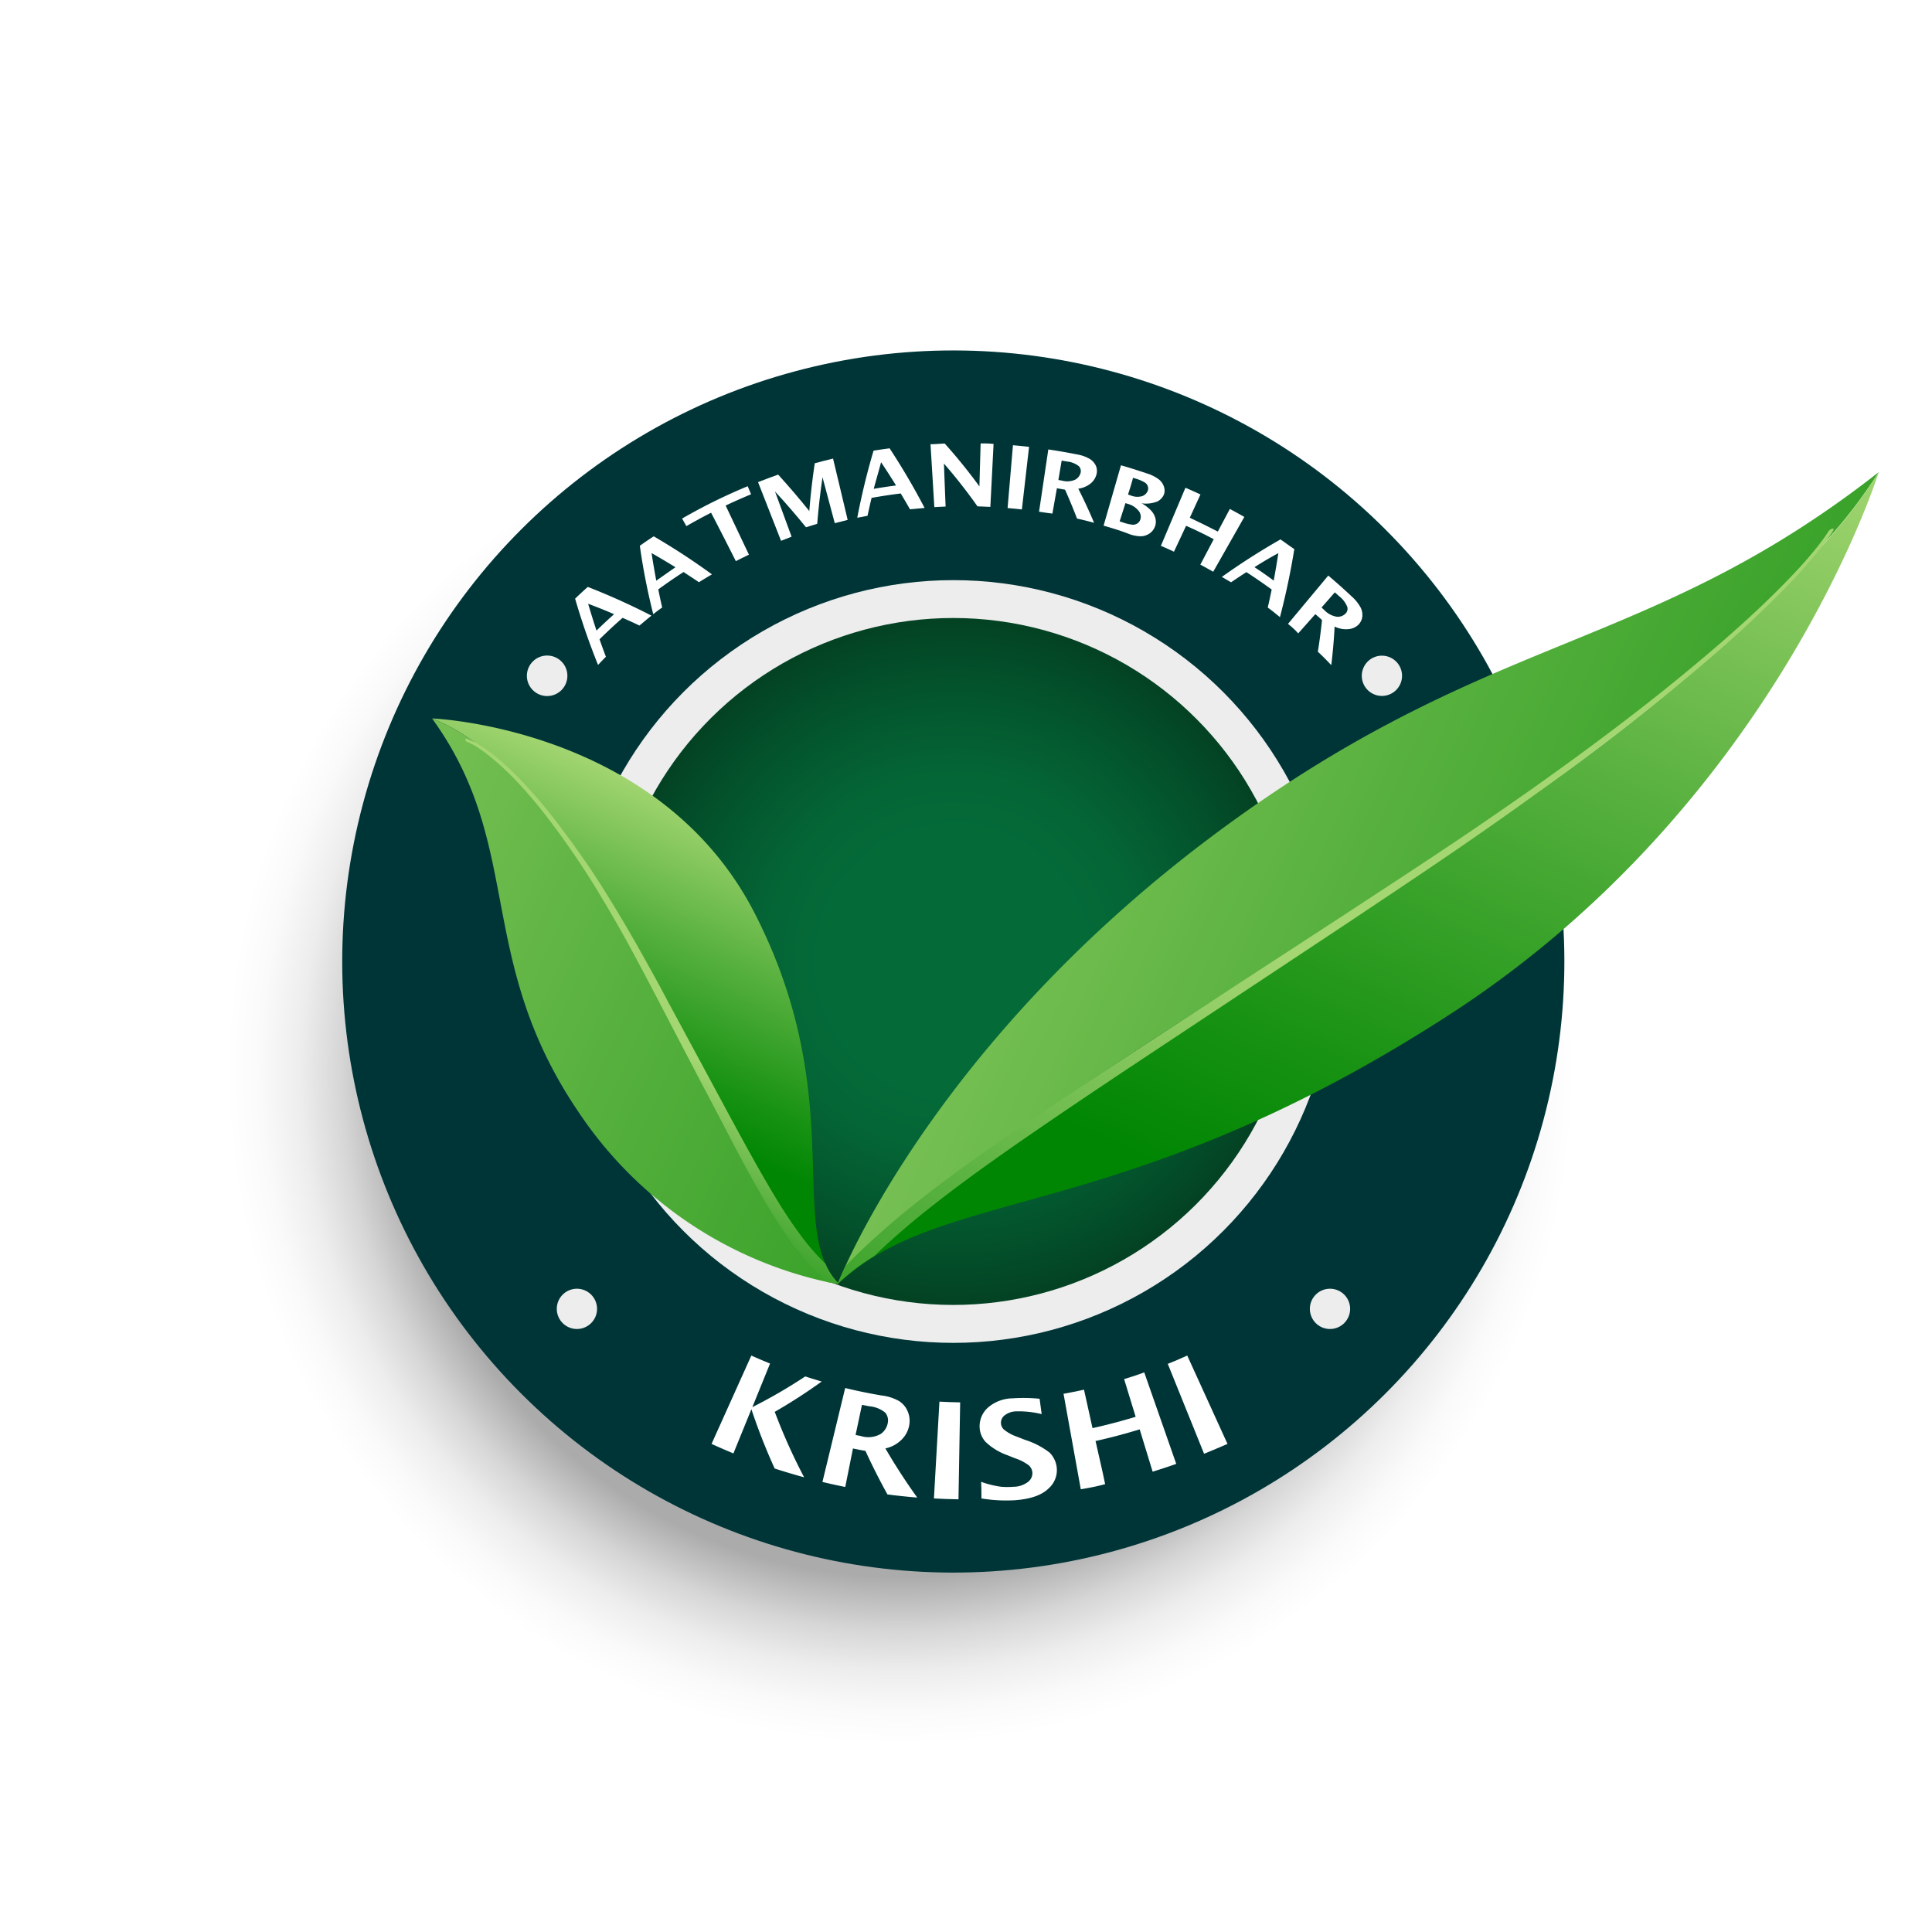 <svg xmlns="http://www.w3.org/2000/svg" xmlns:xlink="http://www.w3.org/1999/xlink" viewBox="0 0 288 288"><defs><style>.cls-1{isolation:isolate;}.cls-2{fill:#fff;}.cls-3{mix-blend-mode:multiply;fill:url(#radial-gradient);}.cls-4{fill:#003538;}.cls-5{fill:#ededed;}.cls-6{fill:url(#radial-gradient-2);}.cls-7{fill:url(#linear-gradient);}.cls-8{fill:url(#linear-gradient-2);}.cls-9{fill:url(#linear-gradient-3);}.cls-10{fill:url(#linear-gradient-4);}.cls-11{fill:url(#linear-gradient-5);}.cls-12{fill:url(#linear-gradient-6);}</style><radialGradient id="radial-gradient" cx="134.22" cy="159.65" r="100.49" gradientUnits="userSpaceOnUse"><stop offset="0.75" stop-color="#ababab"/><stop offset="0.77" stop-color="#b6b6b6"/><stop offset="0.83" stop-color="#d6d6d6"/><stop offset="0.89" stop-color="#ededed"/><stop offset="0.95" stop-color="#fafafa"/><stop offset="1" stop-color="#fff"/></radialGradient><radialGradient id="radial-gradient-2" cx="142.11" cy="143.33" r="51.2" gradientTransform="translate(248.96 -27.91) rotate(76.72)" gradientUnits="userSpaceOnUse"><stop offset="0.39" stop-color="#046a38"/><stop offset="0.57" stop-color="#046435"/><stop offset="0.82" stop-color="#03522c"/><stop offset="1" stop-color="#034223"/></radialGradient><linearGradient id="linear-gradient" x1="101.02" y1="85.12" x2="333.32" y2="189.86" gradientUnits="userSpaceOnUse"><stop offset="0" stop-color="#a4d672"/><stop offset="0.44" stop-color="#56b03d"/><stop offset="0.82" stop-color="#189213"/><stop offset="1" stop-color="#008603"/></linearGradient><linearGradient id="linear-gradient-2" x1="238.72" y1="49.95" x2="181.79" y2="178.03" xlink:href="#linear-gradient"/><linearGradient id="linear-gradient-3" x1="193.77" y1="144.58" x2="133.18" y2="254.28" xlink:href="#linear-gradient"/><linearGradient id="linear-gradient-4" x1="-5.1" y1="105.19" x2="222.69" y2="207.89" xlink:href="#linear-gradient"/><linearGradient id="linear-gradient-5" x1="107.24" y1="121.12" x2="88.76" y2="162.71" xlink:href="#linear-gradient"/><linearGradient id="linear-gradient-6" x1="95.75" y1="153.48" x2="79.75" y2="182.47" xlink:href="#linear-gradient"/></defs><g class="cls-1"><g id="Layer_1" data-name="Layer 1"><rect class="cls-2" width="288" height="288"/><circle class="cls-3" cx="134.22" cy="159.65" r="100.49"/><circle class="cls-4" cx="142.11" cy="143.33" r="91.09" transform="translate(-59.73 142.47) rotate(-45)"/><circle class="cls-5" cx="142.11" cy="143.33" r="56.85"/><circle class="cls-6" cx="142.11" cy="143.33" r="51.2" transform="translate(-30.04 248.71) rotate(-76.72)"/><path class="cls-7" d="M280.06,70.38h0a75.38,75.38,0,0,1-8,10.43c-9.33,10.69-28,28.72-62,49.92-55.05,34.32-71.93,46.16-85.17,60.64,0-.08.4-1,1.15-2.67,4-8.69,19-37.1,53.88-63.48C221.82,93.61,244.89,97.92,280.06,70.38Z"/><path class="cls-8" d="M280.06,70.38c-.28.91-15.76,49.7-64.08,80.93-43.54,28.15-69.55,26.16-85.68,36a31.75,31.75,0,0,0-5.38,4.1c13.24-14.48,30.12-26.32,85.17-60.64,34-21.2,52.68-39.23,62-49.92A75.38,75.38,0,0,0,280.06,70.38Z"/><path class="cls-9" d="M273.28,79.06a4.35,4.35,0,0,1-.25.42c-.18.27-.44.66-.83,1.19l-.1.14c-.77,1-2,2.5-3.61,4.32s-4,4.19-6.64,6.72-5.8,5.31-9.28,8.24c-6.95,5.86-15.29,12.28-24.28,18.74-4.49,3.23-9.14,6.47-13.87,9.68s-9.5,6.38-14.29,9.58L172,156.73c-8.95,5.94-17.3,11.53-24.35,16.55-3.52,2.51-6.7,4.9-9.44,7.08s-5,4.17-6.81,5.85l-1.13,1.06a31.75,31.75,0,0,0-5.38,4.1c0-.08.4-1,1.15-2.67,1-1,2.23-2.22,3.8-3.67,2.06-1.89,4.63-4.1,7.61-6.43s6.33-4.8,10-7.34c7.27-5.1,15.67-10.61,24.64-16.46l28.08-18.29c4.77-3.13,9.56-6.25,14.24-9.36s9.29-6.27,13.74-9.4c8.9-6.29,17.17-12.53,24-18.23,3.43-2.84,6.52-5.54,9.17-8s4.84-4.67,6.55-6.5,2.89-3.3,3.62-4.27c.37-.49.61-.85.78-1.09s.21-.34.22-.35a1.23,1.23,0,0,1,.57-.49C273.32,78.75,273.39,78.86,273.28,79.06Z"/><path class="cls-10" d="M125.08,191.4s-.64-.07-1.77-.29a60,60,0,0,1-37-25.24c-15.61-22.94-8.07-39.68-21.9-58.77a26,26,0,0,1,6.25,3.54c6.18,4.42,16.06,13.93,25.41,33.4C111.2,175.57,116.81,185,125.08,191.4Z"/><path class="cls-11" d="M125.08,191.4c-8.27-6.41-13.88-15.83-29-47.36-9.35-19.47-19.23-29-25.41-33.4a26,26,0,0,0-6.25-3.54s33.82,1.27,48.06,29c12.72,24.77,6.33,43.1,10.6,52.38A9.47,9.47,0,0,0,125.08,191.4Z"/><path class="cls-12" d="M125.08,191.4s-.64-.07-1.77-.29c-.54-.49-1.23-1.12-2-1.94a38.58,38.58,0,0,1-3.35-4c-1.16-1.62-2.37-3.47-3.58-5.5-2.41-4.06-4.92-8.82-7.58-13.91L98.48,149.8c-1.41-2.71-2.84-5.43-4.27-8.07s-2.91-5.24-4.4-7.72a123.7,123.7,0,0,0-9-13.16c-1.47-1.84-2.89-3.46-4.22-4.83a40.26,40.26,0,0,0-3.6-3.29A18.24,18.24,0,0,0,70.5,111l-.66-.33-.22-.08a.39.39,0,0,1-.25-.31c0-.13.08-.2.21-.16a1.42,1.42,0,0,1,.26.1,7.79,7.79,0,0,1,.72.34l.09,0a18.9,18.9,0,0,1,2.53,1.68,36.51,36.51,0,0,1,3.74,3.31c1.38,1.38,2.86,3,4.38,4.86a126.88,126.88,0,0,1,9.35,13.22c1.55,2.49,3.08,5.09,4.58,7.75s3,5.36,4.42,8.07c2.92,5.4,5.83,10.81,8.56,15.87s5.31,9.78,7.71,13.7c1.21,2,2.38,3.7,3.48,5.18a33.93,33.93,0,0,0,3.06,3.6l.6.59A9.47,9.47,0,0,0,125.08,191.4Z"/><circle class="cls-5" cx="81.56" cy="100.74" r="3.02"/><path class="cls-5" d="M209,100.74a3,3,0,1,1-3-3A3,3,0,0,1,209,100.74Z"/><path class="cls-5" d="M89,195.11a3,3,0,1,1-3-3A3,3,0,0,1,89,195.11Z"/><path class="cls-5" d="M201.26,195.11a3,3,0,1,1-3-3A3,3,0,0,1,201.26,195.11Z"/><path class="cls-2" d="M89.15,99.12q-1.94-4.8-3.42-9.88c.62-.59,1.25-1.18,1.89-1.75a100.72,100.72,0,0,1,9.49,4.28c-.6.48-1.2,1-1.79,1.48-.83-.4-1.67-.78-2.51-1.15q-1.75,1.53-3.44,3.2c.31.87.62,1.74.95,2.6C89.93,98.3,89.54,98.7,89.15,99.12ZM88.92,94c.86-.84,1.73-1.65,2.62-2.44C90.27,91,89,90.5,87.67,90,88.07,91.35,88.48,92.67,88.92,94Z"/><path class="cls-2" d="M97.38,91.56c-.84-3.33-1.52-6.74-2-10.2q1-.72,2.07-1.41a101.17,101.17,0,0,1,8.68,5.67c-.66.38-1.3.77-1.94,1.17-.76-.52-1.52-1-2.29-1.52-1.28.82-2.54,1.69-3.77,2.59.18.91.37,1.8.58,2.7C98.24,90.88,97.8,91.22,97.38,91.56Zm.44-5c1-.68,1.9-1.34,2.87-2-1.17-.72-2.35-1.43-3.56-2.11C97.33,83.79,97.57,85.16,97.82,86.51Z"/><path class="cls-2" d="M109.69,83.65Q107.86,80,106,76.43c-1.24.63-2.47,1.3-3.68,2l-.64-1.13a82.85,82.85,0,0,1,9.78-4.82l.5,1.2c-1.27.53-2.54,1.09-3.79,1.68l3.47,7.32C111,83,110.34,83.31,109.69,83.65Z"/><path class="cls-2" d="M116.43,80.62q-1.73-4.38-3.43-8.75c1-.39,2-.77,3-1.12q2.42,2.66,4.64,5.43.28-3.56.81-7.12c.91-.25,1.82-.48,2.73-.7.73,3,1.45,6.1,2.18,9.14l-1.92.49-1.83-6.85c-.34,2.31-.6,4.63-.79,6.94l-1.67.52c-1.47-1.81-3-3.59-4.62-5.33Q116.78,76.65,118,80Z"/><path class="cls-2" d="M127.79,77.18c.64-3.34,1.45-6.69,2.43-10,.79-.13,1.59-.24,2.39-.35a102.65,102.65,0,0,1,5.22,8.89l-2.18.2c-.45-.79-.91-1.58-1.38-2.36q-2.18.27-4.35.66-.31,1.33-.6,2.67Zm2.46-4.31c1.1-.19,2.21-.36,3.32-.5-.72-1.17-1.46-2.32-2.23-3.47C131,70.22,130.59,71.55,130.25,72.87Z"/><path class="cls-2" d="M139.28,75.6l-.57-9.38c.71,0,1.42-.08,2.12-.1A80.74,80.74,0,0,1,146,72.51l.18-6.41c.64,0,1.29,0,1.93.08l-.48,9.38-1.92-.08a79.34,79.34,0,0,0-5-6.38q.12,3.21.25,6.41C140.42,75.54,139.85,75.56,139.28,75.6Z"/><path class="cls-2" d="M150.2,75.73c.27-3.12.53-6.24.8-9.36q1.2.1,2.4.24c-.36,3.11-.71,6.22-1.07,9.33Q151.26,75.82,150.2,75.73Z"/><path class="cls-2" d="M154.89,76.28,156.27,67c1.44.21,2.86.46,4.28.74a5.63,5.63,0,0,1,1.93.69,2.4,2.4,0,0,1,.88,1,2,2,0,0,1,.09,1.29,2.6,2.6,0,0,1-.92,1.39,3.76,3.76,0,0,1-1.79.74c.85,1.68,1.64,3.37,2.35,5.08-.84-.23-1.69-.44-2.54-.63q-.83-2.16-1.78-4.3l-1.22-.22c-.22,1.26-.45,2.52-.67,3.78C156.22,76.48,155.55,76.38,154.89,76.28Zm2.88-4.73.52.09a2.92,2.92,0,0,0,2-.14,1.63,1.63,0,0,0,.79-1,1.07,1.07,0,0,0-.25-1,3.31,3.31,0,0,0-1.75-.7l-.82-.14Z"/><path class="cls-2" d="M164.51,78.36l2.59-9c1.26.36,2.52.76,3.76,1.18a5.78,5.78,0,0,1,1.91.94,2.32,2.32,0,0,1,.74,1.08,1.77,1.77,0,0,1,0,1.14,2.05,2.05,0,0,1-1,1.06,4.67,4.67,0,0,1-2.32.27,5.54,5.54,0,0,1,1.5,1.19,2.62,2.62,0,0,1,.57,1.16,2,2,0,0,1-.1,1.13,2.15,2.15,0,0,1-.78,1,2.42,2.42,0,0,1-1.23.43,5.1,5.1,0,0,1-1.92-.37C167,79.09,165.73,78.71,164.51,78.36Zm3.64-4.64.47.16a2.55,2.55,0,0,0,1.64.08,1.38,1.38,0,0,0,.85-.85,1,1,0,0,0,0-.6,1.09,1.09,0,0,0-.4-.55,5.56,5.56,0,0,0-1.41-.61l-.4-.13C168.68,72.06,168.42,72.89,168.15,73.72Zm-1.25,4,.4.13a6.93,6.93,0,0,0,1.52.37,1.26,1.26,0,0,0,.74-.2,1.09,1.09,0,0,0,.42-.55,1.39,1.39,0,0,0-.27-1.35,3.1,3.1,0,0,0-1.56-1l-.38-.12Z"/><path class="cls-2" d="M173.05,81.37l3.66-8.66c.75.32,1.5.65,2.24,1l-1.59,3.47q2.12,1,4.18,2.06l1.79-3.37c.72.38,1.45.78,2.16,1.19l-4.64,8.17c-.63-.36-1.28-.72-1.92-1.06l2-3.79q-2-1.07-4.12-2L175,82.24C174.38,81.94,173.71,81.65,173.05,81.37Z"/><path class="cls-2" d="M182.14,86a100,100,0,0,1,8.74-5.59c.69.47,1.38,1,2.06,1.44Q192.11,87,190.8,92c-.6-.49-1.2-1-1.82-1.43.21-.89.4-1.79.59-2.69-1.24-.9-2.49-1.77-3.77-2.59-.77.49-1.53,1-2.29,1.51ZM187,84.55c1,.64,1.92,1.3,2.87,2,.25-1.36.48-2.72.69-4.09C189.32,83.12,188.13,83.83,187,84.55Z"/><path class="cls-2" d="M192,93l6-7.2q1.75,1.47,3.44,3.06a6.29,6.29,0,0,1,1.38,1.69,2.47,2.47,0,0,1,.25,1.41,2,2,0,0,1-.59,1.18,2.41,2.41,0,0,1-1.53.65,3.83,3.83,0,0,1-2-.39q-.15,2.91-.5,5.75c-.65-.69-1.3-1.36-2-2,.25-1.56.46-3.13.62-4.72-.32-.3-.65-.59-1-.88l-2.55,2.87C193.07,93.89,192.53,93.43,192,93Zm5-2.44.41.38a3.27,3.27,0,0,0,1.9,1,1.62,1.62,0,0,0,1.25-.46,1,1,0,0,0,.28-1,3.71,3.71,0,0,0-1.21-1.6l-.65-.58Z"/><path class="cls-2" d="M106.07,215.24,112,202.07c.93.42,1.86.81,2.79,1.19l-2.64,6.5a77.82,77.82,0,0,0,7.89-4.58c.81.27,1.63.52,2.45.76a81.07,81.07,0,0,1-7,4.52,86,86,0,0,0,4.38,9.76c-1.47-.4-2.93-.84-4.39-1.31a89.33,89.33,0,0,1-3.47-8.84c-.89,2.19-1.79,4.39-2.68,6.59C108.26,216.21,107.16,215.74,106.07,215.24Z"/><path class="cls-2" d="M122.6,220.91l3.39-14c1.81.44,3.64.81,5.47,1.12a6.83,6.83,0,0,1,2.52.8,3.32,3.32,0,0,1,1.27,1.43,3.56,3.56,0,0,1,.32,1.95,3.93,3.93,0,0,1-1.07,2.29,4.75,4.75,0,0,1-2.52,1.41q2.16,3.72,4.75,7.33c-1.48-.12-3-.28-4.44-.47q-1.78-3.22-3.28-6.49-.93-.16-1.86-.36L126,221.66C124.85,221.43,123.72,221.18,122.6,220.91Zm4.94-7,.76.15a3.75,3.75,0,0,0,3-.31,2.54,2.54,0,0,0,1.05-1.69,1.8,1.8,0,0,0-.4-1.49,4.29,4.29,0,0,0-2.37-.94l-1.09-.21Z"/><path class="cls-2" d="M139.22,223.37q.42-7.22.82-14.43c1,.06,2.06.09,3.09.11q-.12,7.23-.25,14.45C141.66,223.48,140.44,223.44,139.22,223.37Z"/><path class="cls-2" d="M146.3,223.37c0-.83,0-1.65-.05-2.48a14.46,14.46,0,0,0,3,.74,11.61,11.61,0,0,0,1.85,0,3.61,3.61,0,0,0,2.19-.76,1.63,1.63,0,0,0,.6-1.43,1.65,1.65,0,0,0-.52-1,7.17,7.17,0,0,0-2.06-1.06l-1.15-.46a9,9,0,0,1-3.26-2,3.42,3.42,0,0,1-.87-2.27,3.72,3.72,0,0,1,1.24-2.82,5.7,5.7,0,0,1,3.63-1.38,24.51,24.51,0,0,1,4.07.06l.31,2.29a14.29,14.29,0,0,0-3.83-.41,2.85,2.85,0,0,0-1.71.61,1.38,1.38,0,0,0-.1,2.09,6.28,6.28,0,0,0,1.94,1.07l1.2.47a11.81,11.81,0,0,1,3.67,1.9,3.71,3.71,0,0,1,1.06,2.11,3.62,3.62,0,0,1-1.18,3.22c-1,1-2.67,1.61-5.08,1.78A22.66,22.66,0,0,1,146.3,223.37Z"/><path class="cls-2" d="M161.11,222q-1.28-7.11-2.57-14.23c1-.18,2-.38,3.05-.61q.63,2.87,1.27,5.73,3.24-.72,6.43-1.69-.85-2.8-1.72-5.62c1-.3,2-.62,3-1l4.77,13.64c-1.17.41-2.34.8-3.52,1.16-.64-2.11-1.29-4.21-1.93-6.31-2.17.67-4.37,1.25-6.58,1.74.47,2.14,1,4.29,1.43,6.43C163.52,221.57,162.32,221.81,161.11,222Z"/><path class="cls-2" d="M179.49,216.71q-2.7-6.71-5.41-13.4c1-.39,1.94-.81,2.9-1.24q3,6.59,6,13.17C181.79,215.76,180.65,216.24,179.49,216.71Z"/></g></g></svg>